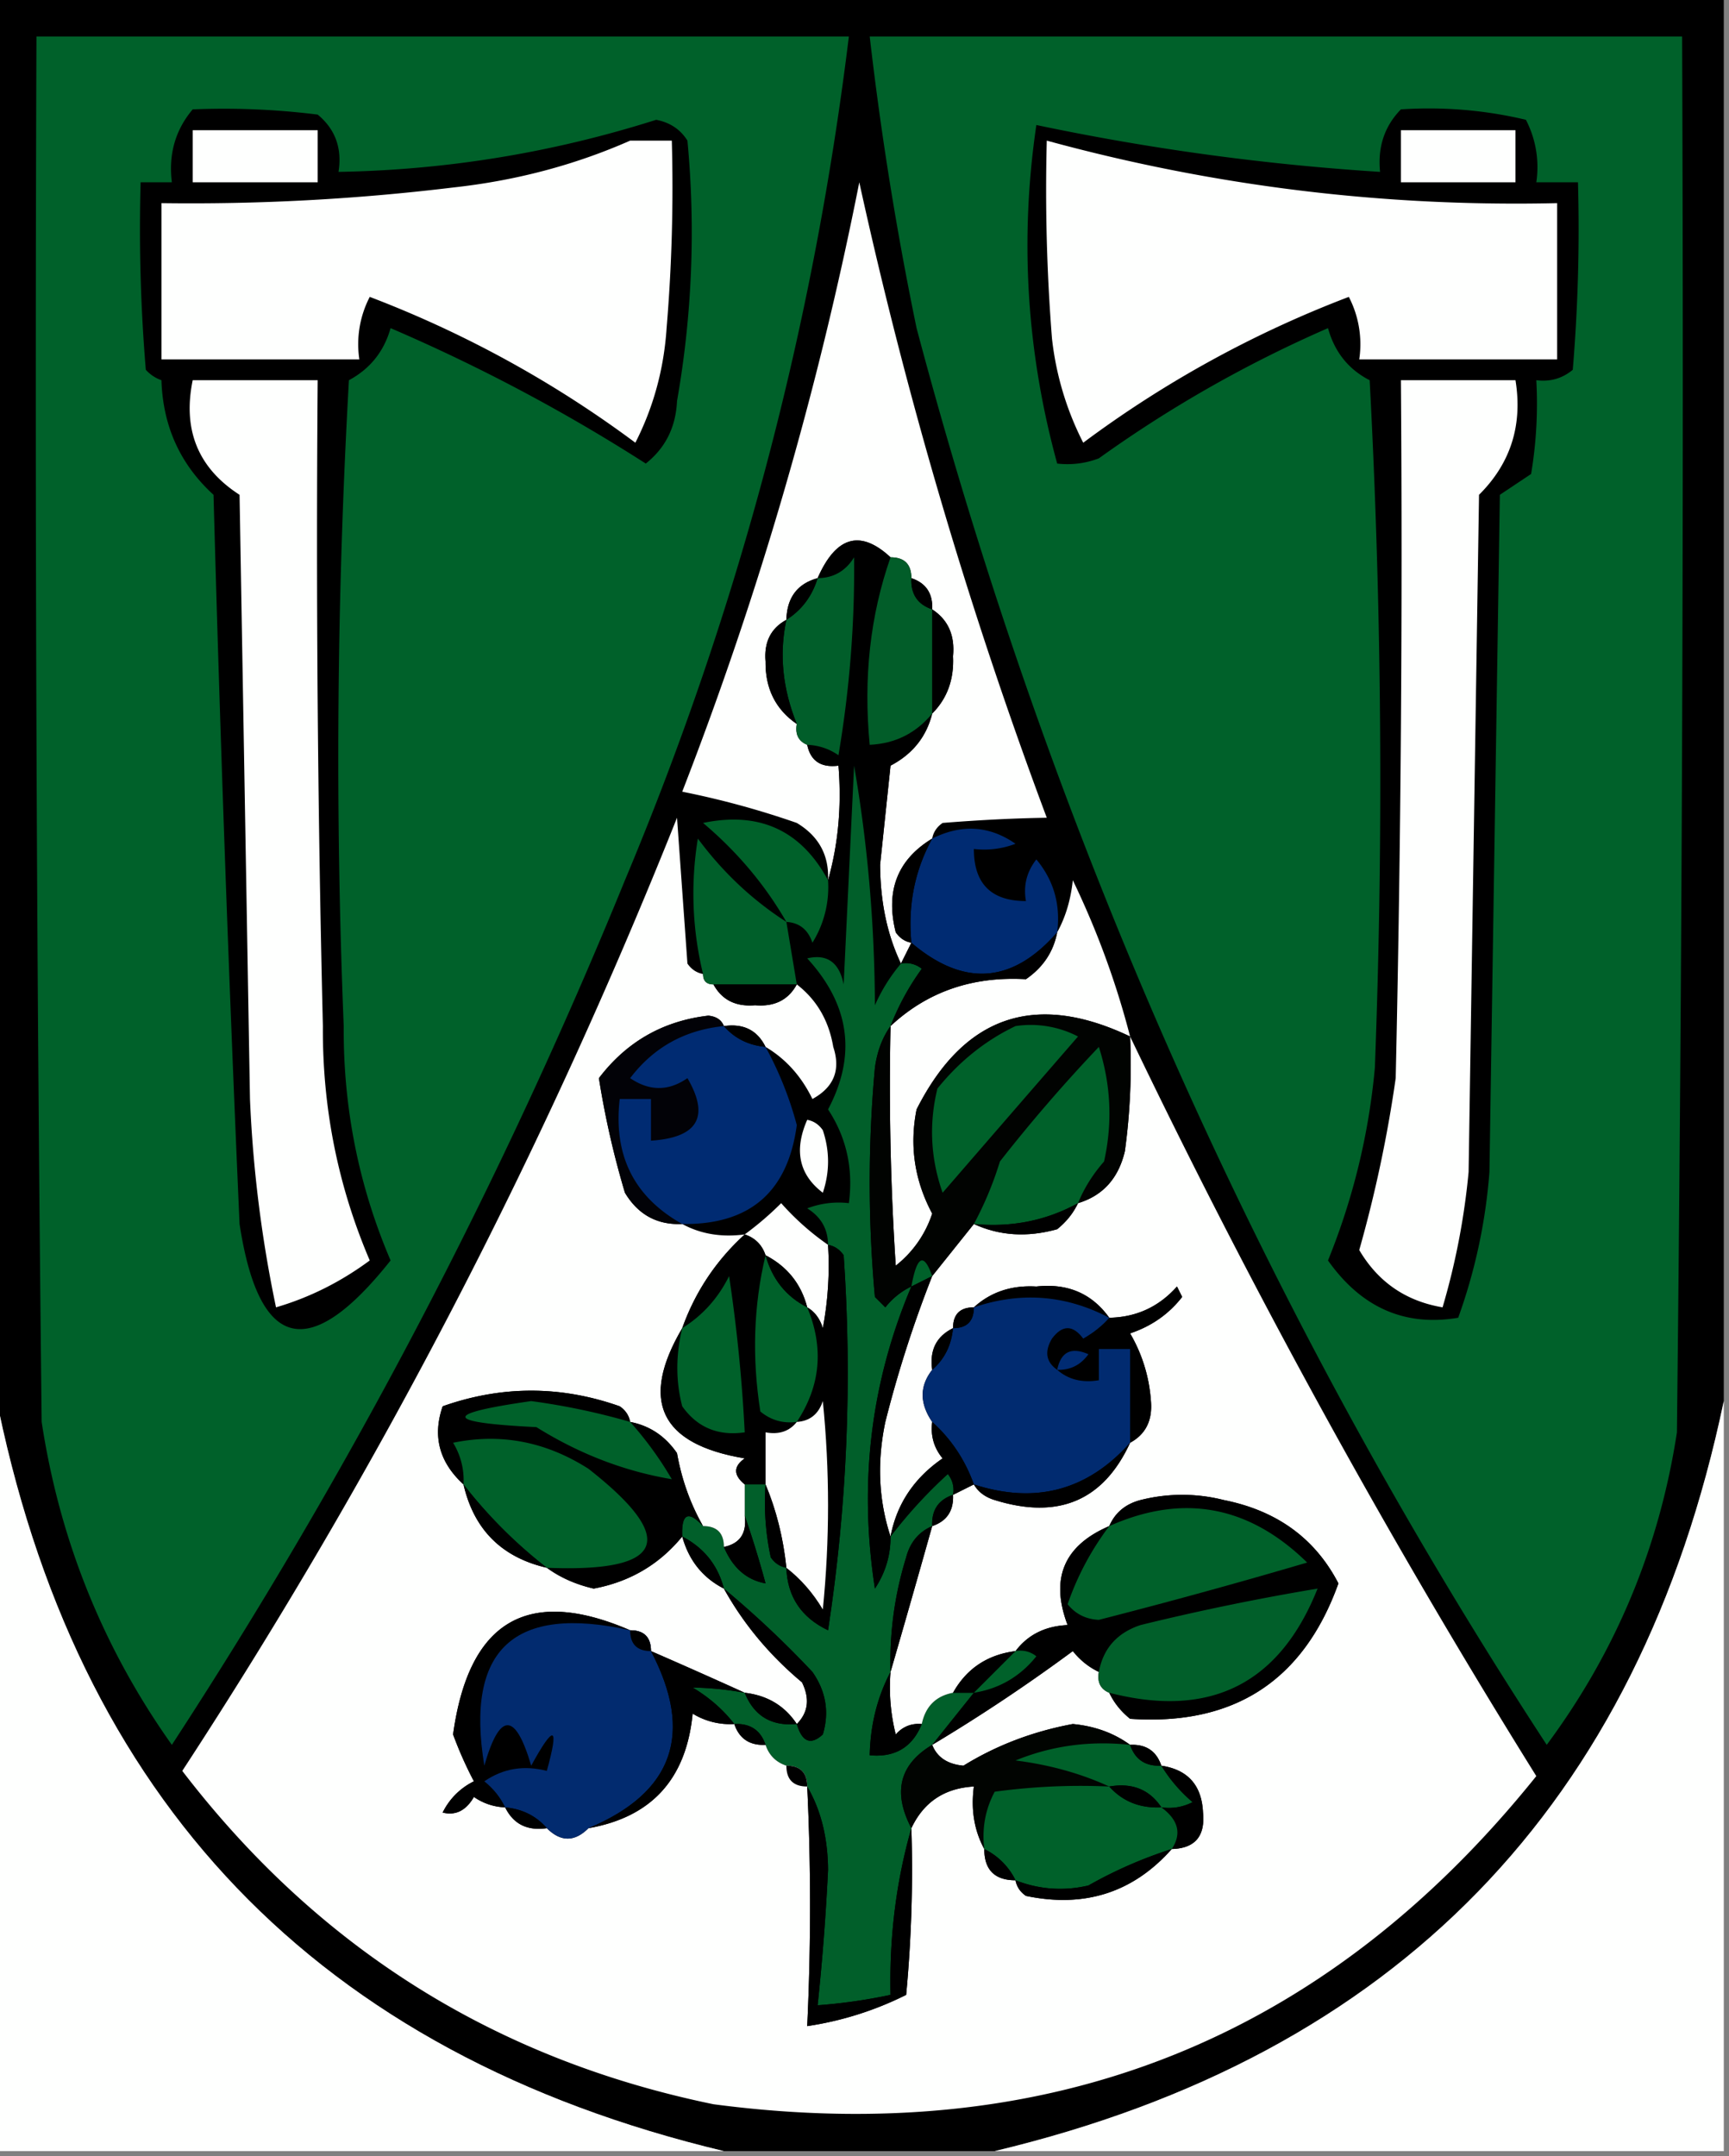 <svg xmlns="http://www.w3.org/2000/svg" width="166" height="207" style="shape-rendering:geometricPrecision;text-rendering:geometricPrecision;image-rendering:optimizeQuality;fill-rule:evenodd;clip-rule:evenodd"><rect width="100%" height="100%" fill="#808080" stroke="none"/><path style="opacity:1" d="M-.5-.5h166v135c-8.137 38.803-31.47 62.803-70 72h-26c-38.998-9.331-62.331-33.664-70-73V-.5z"/><path style="opacity:1" fill="#00612a" d="M3.5 3.5h78c-3.433 28.004-10.6 55.004-21.5 81a492.19 492.19 0 0 1-43.5 83c-6.604-9.304-10.77-19.638-12.5-31-.5-44.332-.667-88.665-.5-133zM83.5 3.5h78a8973.7 8973.7 0 0 1-.5 134c-1.692 11.048-5.859 21.048-12.5 30-27.365-41.85-47.531-87.183-60.5-136a316.312 316.312 0 0 1-4.5-28z"/><path style="opacity:1" d="M18.5 10.5a72.444 72.444 0 0 1 12 .5c1.692 1.4 2.359 3.234 2 5.5 10.4-.18 20.567-1.846 30.5-5 1.326.255 2.326.922 3 2a93.468 93.468 0 0 1-1 25c-.115 2.508-1.115 4.508-3 6a168.833 168.833 0 0 0-24.5-13c-.632 2.237-1.965 3.904-4 5a641.223 641.223 0 0 0-.5 62c-.052 7.866 1.448 15.366 4.5 22.5-7.804 9.833-12.637 8.666-14.5-3.5a4180.16 4180.16 0 0 1-2.5-70c-3.192-2.911-4.86-6.578-5-11a3.646 3.646 0 0 1-1.5-1c-.5-5.99-.666-11.99-.5-18h3c-.334-2.688.332-5.021 2-7zM134.5 10.5a40.282 40.282 0 0 1 12 1 9.86 9.86 0 0 1 1 6h4c.166 6.01-.001 12.01-.5 18-1.011.837-2.178 1.17-3.5 1a40.911 40.911 0 0 1-.5 9l-3 2-1 65a53.077 53.077 0 0 1-3 14c-5.128.863-9.294-.97-12.5-5.5a64.692 64.692 0 0 0 4.5-18.5 726.759 726.759 0 0 0-.5-66c-2.031-1.039-3.364-2.705-4-5a119.754 119.754 0 0 0-22 12.5 8.435 8.435 0 0 1-4 .5c-2.945-10.737-3.611-21.57-2-32.5a230.95 230.95 0 0 0 33 4.5c-.241-2.386.425-4.386 2-6z"/><path style="opacity:1" fill="#fefffe" d="M18.5 12.5h12v5h-12v-5zM134.5 12.5h11v5h-11v-5z"/><path style="opacity:1" fill="#fefffe" d="M60.5 13.5h4c.166 6.01 0 12.01-.5 18-.26 3.924-1.26 7.59-3 11a105.752 105.752 0 0 0-25.5-14 9.864 9.864 0 0 0-1 6h-19v-15c9.366.128 18.7-.372 28-1.5 6.029-.659 11.695-2.159 17-4.5zM100.5 13.5c16.024 4.378 32.357 6.378 49 6v15h-19a9.86 9.86 0 0 0-1-6 105.455 105.455 0 0 0-25.5 14 28.946 28.946 0 0 1-3-10c-.5-6.325-.666-12.658-.5-19zM89.5 80.5c-3.336 2.024-4.503 5.024-3.5 9 .383.556.883.89 1.5 1l-1 2c-1.318-2.757-1.985-5.924-2-9.5l1-9.5c2.111-1.105 3.445-2.771 4-5 1.44-1.446 2.107-3.28 2-5.5.193-2.008-.474-3.508-2-4.5.073-1.527-.594-2.527-2-3 0-1.333-.667-2-2-2-2.9-2.69-5.233-2.024-7 2-1.946.535-2.946 1.868-3 4-1.493.812-2.16 2.145-2 4-.033 2.602.967 4.602 3 6-.172.992.162 1.658 1 2 .321 1.548 1.321 2.215 3 2 .315 3.871-.018 7.538-1 11 .107-2.403-.893-4.237-3-5.5a82.096 82.096 0 0 0-11-3 348.044 348.044 0 0 0 17-58.5 447.93 447.93 0 0 0 18 61c-3.165.051-6.498.218-10 .5-.556.383-.89.883-1 1.5z"/><path style="opacity:1" fill="#fefffe" d="M18.5 36.5h12c-.167 20.67 0 41.336.5 62-.052 7.866 1.448 15.366 4.5 22.5-2.786 2.06-5.786 3.56-9 4.5a122.106 122.106 0 0 1-2.5-20l-1-58c-3.978-2.563-5.478-6.23-4.5-11zM134.5 36.5h11c.701 4.32-.466 7.986-3.5 11l-1 65a68.563 68.563 0 0 1-2.5 13c-3.524-.595-6.19-2.428-8-5.5a125.108 125.108 0 0 0 3.5-16.5c.5-22.33.667-44.664.5-67z"/><path style="opacity:1" d="M85.5 53.5c-1.953 5.574-2.62 11.574-2 18 2.447-.115 4.447-1.115 6-3-.555 2.229-1.889 3.895-4 5l-1 9.5c.015 3.576.682 6.743 2 9.5a16.569 16.569 0 0 0-2.5 4c-.033-7.832-.7-15.5-2-23l-1 21c-.424-2.115-1.591-2.948-3.5-2.5 4.09 4.461 4.757 9.294 2 14.5 1.77 2.693 2.437 5.693 2 9a8.43 8.43 0 0 0-4 .5c1.323.816 1.99 1.983 2 3.5a25.154 25.154 0 0 1-4.5-4 30.217 30.217 0 0 1-3.5 3c-2.235.295-4.235-.039-6-1 6.48.093 10.146-3.074 11-9.5a33.697 33.697 0 0 0-3-7.5c1.933 1.142 3.433 2.808 4.5 5 2.065-1.128 2.732-2.794 2-5-.424-2.525-1.59-4.525-3.5-6l-1-6c1.25.077 2.083.744 2.5 2a10.1 10.1 0 0 0 1.5-6c.982-3.462 1.315-7.129 1-11-1.679.215-2.679-.452-3-2a5.576 5.576 0 0 1 3 1 106.515 106.515 0 0 0 1.5-19c-.816 1.323-1.983 1.99-3.5 2 1.767-4.024 4.1-4.69 7-2z"/><path style="opacity:1" fill="#015e2a" d="M77.5 71.5c-.838-.342-1.172-1.008-1-2-1.37-3.388-1.703-6.721-1-10 1.474-.936 2.474-2.27 3-4 1.517-.01 2.684-.677 3.5-2 .07 6.345-.43 12.678-1.5 19a5.576 5.576 0 0 0-3-1z"/><path style="opacity:1" fill="#025d29" d="M85.5 53.5c1.333 0 2 .667 2 2-.073 1.527.594 2.527 2 3v10c-1.553 1.885-3.553 2.885-6 3-.62-6.426.047-12.426 2-18z"/><path style="opacity:1" d="M78.5 55.5c-.526 1.73-1.526 3.064-3 4 .054-2.132 1.054-3.465 3-4zM87.5 55.5c1.406.473 2.073 1.473 2 3-1.406-.473-2.073-1.473-2-3zM89.5 58.5c1.526.992 2.193 2.492 2 4.5.107 2.22-.56 4.054-2 5.5v-10zM75.5 59.5c-.703 3.279-.37 6.612 1 10-2.033-1.398-3.033-3.398-3-6-.16-1.855.507-3.188 2-4z"/><path style="opacity:1" fill="#015f2a" d="M86.5 92.5a2.428 2.428 0 0 1 2 .5 24.282 24.282 0 0 0-3 5.5c-.79 1.109-1.29 2.442-1.5 4a121.244 121.244 0 0 0 0 22l1 1c.708-.881 1.542-1.547 2.5-2-3.9 9.191-5.067 18.858-3.5 29 1.009-1.525 1.509-3.192 1.5-5a45.473 45.473 0 0 1 5.5-6c.464.594.631 1.261.5 2-1.406.473-2.073 1.473-2 3-1.29.558-2.123 1.558-2.5 3a33.745 33.745 0 0 0-1.5 11c-1.268 2.405-1.935 5.072-2 8 2.433.227 4.1-.773 5-3 .356-1.69 1.356-2.69 3-3h2l-4 5c-3.143 1.88-3.81 4.546-2 8-1.457 5.098-2.124 10.431-2 16a51.56 51.56 0 0 1-7 1c.457-4.315.79-8.649 1-13-.022-3.09-.688-5.757-2-8 0-1.333-.667-2-2-2-1-.333-1.667-1-2-2-.473-1.406-1.473-2.073-3-2-1.074-1.385-2.407-2.551-4-3.5 1.608.019 3.274.185 5 .5.9 2.227 2.567 3.227 5 3 .508 1.733 1.341 2.066 2.5 1 .635-2.135.301-4.135-1-6a95.343 95.343 0 0 0-8.5-8c-.58-2.249-1.913-3.915-4-5-.091-2.198.576-2.531 2-1 1.333 0 2 .667 2 2 .848 2.007 2.182 3.174 4 3.5a96.635 96.635 0 0 0-2-6.5v-3h2c-.163 2.357.003 4.69.5 7 .383.556.883.889 1.5 1 .095 2.772 1.428 4.772 4 6a162.919 162.919 0 0 0 1.5-36c-.383-.556-.883-.889-1.5-1-.01-1.517-.677-2.684-2-3.5a8.43 8.43 0 0 1 4-.5c.437-3.307-.23-6.307-2-9 2.757-5.206 2.09-10.039-2-14.5 1.909-.448 3.076.385 3.5 2.5l1-21c1.3 7.5 1.967 15.168 2 23a16.569 16.569 0 0 1 2.5-4z"/><path style="opacity:1" fill="#fefffe" d="M67.5 93.5c0 .667.333 1 1 1 .812 1.493 2.145 2.16 4 2 1.855.16 3.188-.507 4-2 1.91 1.475 3.076 3.475 3.5 6 .732 2.206.065 3.872-2 5-1.067-2.192-2.567-3.858-4.5-5-.787-1.604-2.12-2.27-4-2-.235-.597-.735-.93-1.5-1-4.344.508-7.844 2.508-10.5 6a84.554 84.554 0 0 0 2.5 11c1.264 2.107 3.097 3.107 5.5 3 1.765.961 3.765 1.295 6 1-2.755 2.513-4.755 5.513-6 9-4.106 6.981-2.106 11.148 6 12.5-1.098.77-1.098 1.603 0 2.5v3c.215 1.679-.452 2.679-2 3 0-1.333-.667-2-2-2-1.219-2.136-2.052-4.469-2.5-7-1.129-1.641-2.629-2.641-4.5-3-.11-.617-.444-1.117-1-1.5-5.667-2-11.333-2-17 0-.991 2.875-.324 5.375 2 7.5 1 4.333 3.667 7 8 8 1.273.934 2.773 1.601 4.5 2 3.472-.65 6.305-2.316 8.5-5 .635 2.295 1.969 3.961 4 5 1.888 3.399 4.388 6.399 7.5 9 .765 1.566.598 2.899-.5 4-1.16-1.75-2.826-2.75-5-3a614.012 614.012 0 0 0-9-4c0-1.333-.667-2-2-2-9.828-4.243-15.495-.91-17 10a37.107 37.107 0 0 0 2 4.5 6.544 6.544 0 0 0-3 3c1.242.311 2.242-.189 3-1.5a5.575 5.575 0 0 0 3 1c.787 1.604 2.12 2.271 4 2 1.333 1.333 2.667 1.333 4 0 6.059-1.063 9.392-4.73 10-11a6.845 6.845 0 0 0 4 1c.473 1.406 1.473 2.073 3 2 .333 1 1 1.667 2 2 1.333 0 2 .667 2 2 .364 7.6.364 15.267 0 23a31.558 31.558 0 0 0 9.5-3c.5-5.323.666-10.656.5-16 1.182-2.509 3.182-3.843 6-4-.295 2.235.039 4.235 1 6 0 2 1 3 3 3 .11.617.444 1.117 1 1.5 5.632 1.177 10.299-.323 14-4.5 2.222-.059 3.222-1.225 3-3.5-.117-2.616-1.45-4.116-4-4.5-.473-1.406-1.473-2.073-3-2-1.555-1.133-3.389-1.799-5.5-2-3.829.711-7.329 2.044-10.5 4-1.53-.14-2.53-.807-3-2 4.6-2.752 9.1-5.752 13.5-9 .708.881 1.542 1.547 2.5 2-.172.992.162 1.658 1 2 .453.958 1.119 1.792 2 2.5 9.98.681 16.647-3.652 20-13-2.236-4.316-5.902-6.983-11-8a16.242 16.242 0 0 0-8 0c-1.442.377-2.442 1.21-3 2.5-4.358 1.867-5.691 5.033-4 9.5-2.153.099-3.82.933-5 2.5-2.698.345-4.698 1.678-6 4-1.644.31-2.644 1.31-3 3-.996-.086-1.83.248-2.5 1a18.437 18.437 0 0 1-.5-6c1.328-4.575 2.662-9.242 4-14 1.406-.473 2.073-1.473 2-3l2-1c.418.722 1.084 1.222 2 1.5 6.103 1.898 10.436.064 13-5.5 1.493-.812 2.16-2.145 2-4a14.845 14.845 0 0 0-2-6.5c2.055-.687 3.721-1.854 5-3.5l-.5-1c-1.734 1.951-3.901 2.951-6.5 3-1.666-2.328-3.999-3.328-7-3-2.382-.139-4.382.528-6 2-1.333 0-2 .667-2 2-1.604.787-2.27 2.12-2 4-1.22 1.55-1.22 3.216 0 5-.17 1.322.163 2.489 1 3.5-2.742 1.886-4.409 4.386-5 7.5-1.143-3.476-1.31-7.142-.5-11a114.497 114.497 0 0 1 4.5-14l4-5c2.466 1.134 5.133 1.301 8 .5.881-.708 1.547-1.542 2-2.5 2.388-.719 3.888-2.385 4.5-5 .499-3.652.665-7.318.5-11a738.026 738.026 0 0 0 39 71c-20.301 25.274-46.635 35.774-79 31.5-20.953-4.313-37.953-14.979-51-32 18.828-28.818 34.66-59.318 47.5-91.5l1 14c.383.556.883.89 1.5 1z"/><path style="opacity:1" fill="#00612a" d="M79.5 84.5a10.1 10.1 0 0 1-1.5 6c-.417-1.256-1.25-1.923-2.5-2-2.057-3.567-4.723-6.734-8-9.5 5.41-1.126 9.41.707 12 5.5z"/><path style="opacity:1" fill="#002b72" d="M101.5 89.5c-4.302 4.937-8.968 5.27-14 1-.345-3.615.322-6.948 2-10 2.824-1.411 5.49-1.245 8 .5a8.434 8.434 0 0 1-4 .5c0 3.333 1.667 5 5 5-.262-1.478.071-2.811 1-4 1.671 2.01 2.338 4.343 2 7z"/><path style="opacity:1" fill="#005f2a" d="m75.5 88.5 1 6h-8c-.667 0-1-.333-1-1a32.591 32.591 0 0 1-.5-13c2.395 3.232 5.229 5.898 8.5 8z"/><path style="opacity:1" d="M89.5 80.5c-1.678 3.052-2.345 6.385-2 10-.617-.11-1.117-.444-1.5-1-1.003-3.976.164-6.976 3.5-9z"/><path style="opacity:1" fill="#fefffe" d="M108.5 99.5c-9.11-4.339-15.943-2.005-20.5 7-.695 3.496-.195 6.83 1.5 10a10.503 10.503 0 0 1-3.5 5c-.5-7.659-.666-15.326-.5-23 3.528-3.295 7.862-4.795 13-4.5 1.641-1.129 2.641-2.629 3-4.5.802-1.452 1.302-3.118 1.5-5a81.126 81.126 0 0 1 5.5 15z"/><path style="opacity:1" d="M101.5 89.5c-.359 1.871-1.359 3.371-3 4.5-5.138-.295-9.472 1.205-13 4.5a24.282 24.282 0 0 1 3-5.5 2.428 2.428 0 0 0-2-.5l1-2c5.032 4.27 9.698 3.937 14-1zM68.5 94.5h8c-.812 1.493-2.145 2.16-4 2-1.855.16-3.188-.507-4-2z"/><path style="opacity:1" fill="#020207" d="M69.5 98.5c-3.756.376-6.756 2.043-9 5 1.853 1.26 3.686 1.26 5.5 0 2.162 3.706.995 5.706-3.5 6v-4h-3c-.63 5.409 1.37 9.409 6 12-2.403.107-4.236-.893-5.5-3a84.554 84.554 0 0 1-2.5-11c2.656-3.492 6.156-5.492 10.5-6 .765.07 1.265.403 1.5 1z"/><path style="opacity:1" fill="#010301" d="M108.5 99.5a60.931 60.931 0 0 1-.5 11c-.612 2.615-2.112 4.281-4.5 5 .582-1.431 1.415-2.764 2.5-4 .825-3.711.659-7.378-.5-11a151.88 151.88 0 0 0-9.5 11 33.038 33.038 0 0 1-2.5 6l-4 5c-.801-2.293-1.468-1.96-2 1-.958.453-1.792 1.119-2.5 2l-1-1a121.244 121.244 0 0 1 0-22c.21-1.558.71-2.891 1.5-4-.166 7.674 0 15.341.5 23a10.503 10.503 0 0 0 3.5-5c-1.695-3.17-2.195-6.504-1.5-10 4.557-9.005 11.39-11.339 20.5-7z"/><path style="opacity:1" fill="#002b72" d="M69.5 98.5c1.014 1.174 2.347 1.84 4 2a33.697 33.697 0 0 1 3 7.5c-.854 6.426-4.52 9.593-11 9.5-4.63-2.591-6.63-6.591-6-12h3v4c4.495-.294 5.662-2.294 3.5-6-1.814 1.26-3.647 1.26-5.5 0 2.244-2.957 5.244-4.624 9-5z"/><path style="opacity:1" d="M69.5 98.5c1.88-.27 3.213.396 4 2-1.653-.16-2.986-.826-4-2z"/><path style="opacity:1" fill="#00612a" d="M97.5 98.5a9.864 9.864 0 0 1 6 1c-4.362 5.025-8.696 10.025-13 15-1.157-3.284-1.324-6.618-.5-10 2.114-2.621 4.614-4.62 7.5-6zM103.5 115.5c-3.052 1.678-6.385 2.345-10 2a33.038 33.038 0 0 0 2.5-6 151.88 151.88 0 0 1 9.5-11c1.159 3.622 1.325 7.289.5 11-1.085 1.236-1.918 2.569-2.5 4z"/><path style="opacity:1" fill="#fefffe" d="M77.5 107.5c.617.111 1.117.444 1.5 1 .667 2 .667 4 0 6-2.287-1.737-2.787-4.07-1.5-7zM79.5 119.5a32.438 32.438 0 0 1-.5 8c-.278-.916-.778-1.582-1.5-2-.58-2.249-1.913-3.915-4-5-.333-1-1-1.667-2-2a30.217 30.217 0 0 0 3.5-3 25.154 25.154 0 0 0 4.5 4z"/><path style="opacity:1" d="M103.5 115.5c-.453.958-1.119 1.792-2 2.5-2.867.801-5.534.634-8-.5 3.615.345 6.948-.322 10-2zM71.5 118.5c1 .333 1.667 1 2 2-1.15 4.816-1.316 9.816-.5 15 1.011.837 2.178 1.17 3.5 1-.709.904-1.709 1.237-3 1v5h-2c-1.098-.897-1.098-1.73 0-2.5-8.106-1.352-10.106-5.519-6-12.5 1.245-3.487 3.245-6.487 6-9zM79.5 119.5c.617.111 1.117.444 1.5 1 .83 12.059.33 24.059-1.5 36-2.572-1.228-3.905-3.228-4-6 1.385 1.074 2.551 2.407 3.5 4 .667-6.667.667-13.333 0-20-.417 1.256-1.25 1.923-2.5 2 2.288-3.457 2.622-7.124 1-11 .722.418 1.222 1.084 1.5 2 .497-2.646.664-5.313.5-8z"/><path style="opacity:1" fill="#00612a" d="M73.5 120.5c.635 2.295 1.969 3.961 4 5 1.622 3.876 1.288 7.543-1 11-1.322.17-2.489-.163-3.5-1-.816-5.184-.65-10.184.5-15z"/><path style="opacity:1" d="M73.5 120.5c2.087 1.085 3.42 2.751 4 5-2.031-1.039-3.365-2.705-4-5z"/><path style="opacity:1" fill="#00612a" d="m89.5 122.5-2 1c.532-2.96 1.199-3.293 2-1zM65.5 127.5c1.95-1.216 3.45-2.882 4.5-5a152.532 152.532 0 0 1 1.5 15c-2.556.368-4.556-.466-6-2.5-.627-2.411-.627-4.911 0-7.5z"/><path style="opacity:1" d="M89.5 122.5a114.497 114.497 0 0 0-4.5 14c-.81 3.858-.643 7.524.5 11 .009 1.808-.491 3.475-1.5 5-1.567-10.142-.4-19.809 3.5-29l2-1zM106.5 126.5c-4.176-2.195-8.51-2.528-13-1 1.618-1.472 3.618-2.139 6-2 3.001-.328 5.334.672 7 3z"/><path style="opacity:1" d="M108.5 138.5v-9h-3v3c-1.599.268-2.932-.066-4-1-1.073-.751-1.24-1.751-.5-3 1-1.333 2-1.333 3 0 .995-.566 1.828-1.233 2.5-2 2.599-.049 4.766-1.049 6.5-3l.5 1c-1.279 1.646-2.945 2.813-5 3.5a14.845 14.845 0 0 1 2 6.5c.16 1.855-.507 3.188-2 4z"/><path style="opacity:1" fill="#012b70" d="M106.5 126.5c-.672.767-1.505 1.434-2.5 2-1-1.333-2-1.333-3 0-.74 1.249-.573 2.249.5 3 1.068.934 2.401 1.268 4 1v-3h3v9c-4.093 4.585-9.094 5.918-15 4-.84-2.353-2.174-4.353-4-6-1.22-1.784-1.22-3.45 0-5 1.174-1.014 1.84-2.347 2-4 1.333 0 2-.667 2-2 4.49-1.528 8.824-1.195 13 1z"/><path style="opacity:1" d="M93.5 125.5c0 1.333-.667 2-2 2 0-1.333.667-2 2-2zM91.5 127.5c-.16 1.653-.826 2.986-2 4-.27-1.88.396-3.213 2-4z"/><path style="opacity:1" fill="#002b72" d="M101.5 131.5c.343-1.725 1.343-2.225 3-1.5-.744 1.039-1.744 1.539-3 1.5z"/><path style="opacity:1" fill="#fefffe" d="M-.5 133.5c7.67 39.336 31.002 63.669 70 73h-70v-73z"/><path style="opacity:1" d="M60.5 136.5c1.871.359 3.371 1.359 4.5 3 .448 2.531 1.281 4.864 2.5 7-1.424-1.531-2.091-1.198-2 1-2.195 2.684-5.028 4.35-8.5 5-1.727-.399-3.227-1.066-4.5-2 11.34.463 12.674-2.704 4-9.5-4.083-2.609-8.417-3.442-13-2.5a6.846 6.846 0 0 1 1 4c-2.324-2.125-2.991-4.625-2-7.5 5.667-2 11.333-2 17 0 .556.383.89.883 1 1.5z"/><path style="opacity:1" fill="#00612a" d="M60.5 136.5a33.655 33.655 0 0 1 4 5.5c-4.555-.765-8.888-2.432-13-5-8.917-.441-9.084-1.274-.5-2.5 3.233.434 6.4 1.101 9.5 2z"/><path style="opacity:1" fill="#fefffe" d="M75.5 150.5c-.302-2.873-.969-5.539-2-8v-5c1.291.237 2.291-.096 3-1 1.25-.077 2.083-.744 2.5-2 .667 6.667.667 13.333 0 20-.949-1.593-2.115-2.926-3.5-4zM165.5 134.5v72h-70c38.53-9.197 61.863-33.197 70-72z"/><path style="opacity:1" d="M89.5 136.5c1.826 1.647 3.16 3.647 4 6l-2 1a2.427 2.427 0 0 0-.5-2 45.473 45.473 0 0 0-5.5 6c.591-3.114 2.258-5.614 5-7.5-.837-1.011-1.17-2.178-1-3.5z"/><path style="opacity:1" fill="#00612a" d="M52.5 150.5c-3-2.333-5.667-5-8-8a6.846 6.846 0 0 0-1-4c4.583-.942 8.917-.109 13 2.5 8.674 6.796 7.34 9.963-4 9.5z"/><path style="opacity:1" d="M108.5 138.5c-2.564 5.564-6.897 7.398-13 5.5-.916-.278-1.582-.778-2-1.5 5.906 1.918 10.907.585 15-4zM44.5 142.5c2.333 3 5 5.667 8 8-4.333-1-7-3.667-8-8zM73.5 142.5c1.031 2.461 1.698 5.127 2 8-.617-.111-1.117-.444-1.5-1a24.939 24.939 0 0 1-.5-7zM91.5 143.5c.073 1.527-.594 2.527-2 3-.073-1.527.594-2.527 2-3zM106.5 162.5c9.68 2.493 16.347-.84 20-10a229.726 229.726 0 0 0-17 3.5c-2.251.748-3.584 2.248-4 4.5-.958-.453-1.792-1.119-2.5-2a167.53 167.53 0 0 1-13.5 9l4-5c2.437-.386 4.437-1.553 6-3.5a2.429 2.429 0 0 0-2-.5c1.18-1.567 2.847-2.401 5-2.5-1.691-4.467-.358-7.633 4-9.5.558-1.29 1.558-2.123 3-2.5a16.242 16.242 0 0 1 8 0c5.098 1.017 8.764 3.684 11 8-3.353 9.348-10.02 13.681-20 13-.881-.708-1.547-1.542-2-2.5z"/><path style="opacity:1" fill="#00612a" d="M106.5 146.5c7.065-3.15 13.399-1.983 19 3.5a577.387 577.387 0 0 1-20 5.5c-1.237-.056-2.237-.556-3-1.5a26.99 26.99 0 0 1 4-7.5z"/><path style="opacity:1" d="M71.5 145.5a96.635 96.635 0 0 1 2 6.5c-1.818-.326-3.152-1.493-4-3.5 1.548-.321 2.215-1.321 2-3zM89.5 146.5a1737.905 1737.905 0 0 1-4 14 33.745 33.745 0 0 1 1.5-11c.377-1.442 1.21-2.442 2.5-3zM65.5 147.5c2.087 1.085 3.42 2.751 4 5-2.031-1.039-3.365-2.705-4-5zM69.5 152.5a95.343 95.343 0 0 1 8.5 8c1.301 1.865 1.635 3.865 1 6-1.159 1.066-1.992.733-2.5-1 1.098-1.101 1.265-2.434.5-4-3.112-2.601-5.612-5.601-7.5-9z"/><path style="opacity:1" fill="#015f2a" d="M106.5 162.5c-.838-.342-1.172-1.008-1-2 .416-2.252 1.749-3.752 4-4.5a229.726 229.726 0 0 1 17-3.5c-3.653 9.16-10.32 12.493-20 10z"/><path style="opacity:1" d="M60.5 156.5c-11.173-2.491-15.84 1.842-14 13 1.477-5.18 2.977-5.18 4.5 0 2.206-4.031 2.706-3.864 1.5.5-2.193-.57-4.193-.236-6 1 .88.708 1.547 1.542 2 2.5a5.575 5.575 0 0 1-3-1c-.758 1.311-1.758 1.811-3 1.5a6.544 6.544 0 0 1 3-3 37.107 37.107 0 0 1-2-4.5c1.505-10.91 7.172-14.243 17-10z"/><path style="opacity:1" fill="#022b6f" d="M60.5 156.5c1.333 0 2 .667 2 2 4.146 7.917 2.146 13.584-6 17-1.333 1.333-2.667 1.333-4 0-1.014-1.174-2.347-1.84-4-2-.453-.958-1.12-1.792-2-2.5 1.807-1.236 3.807-1.57 6-1 1.206-4.364.706-4.531-1.5-.5-1.523-5.18-3.023-5.18-4.5 0-1.84-11.158 2.827-15.491 14-13z"/><path style="opacity:1" d="M60.5 156.5c1.333 0 2 .667 2 2-1.333 0-2-.667-2-2zM62.5 158.5a614.012 614.012 0 0 1 9 4 29.806 29.806 0 0 0-5-.5c1.593.949 2.926 2.115 4 3.5a6.845 6.845 0 0 1-4-1c-.608 6.27-3.941 9.937-10 11 8.146-3.416 10.146-9.083 6-17zM97.5 158.5l-4 4h-2c1.302-2.322 3.302-3.655 6-4z"/><path style="opacity:1" fill="#00612a" d="M97.5 158.5a2.429 2.429 0 0 1 2 .5c-1.563 1.947-3.563 3.114-6 3.5l4-4z"/><path style="opacity:1" d="M85.5 160.5a18.437 18.437 0 0 0 .5 6c.67-.752 1.504-1.086 2.5-1-.9 2.227-2.567 3.227-5 3 .065-2.928.732-5.595 2-8zM71.5 162.5c2.174.25 3.84 1.25 5 3-2.433.227-4.1-.773-5-3zM70.5 165.5c1.527-.073 2.527.594 3 2-1.527.073-2.527-.594-3-2z"/><path style="opacity:1" fill="#010401" d="M108.5 167.5c-3.875-.415-7.542.085-11 1.5 3.242.406 6.242 1.239 9 2.5a60.93 60.93 0 0 0-11 .5c-.906 1.699-1.24 3.533-1 5.5-.961-1.765-1.295-3.765-1-6-2.818.157-4.818 1.491-6 4-1.81-3.454-1.143-6.12 2-8 .47 1.193 1.47 1.86 3 2 3.171-1.956 6.671-3.289 10.5-4 2.111.201 3.945.867 5.5 2z"/><path style="opacity:1" fill="#00612a" d="M108.5 167.5c.473 1.406 1.473 2.073 3 2a14.698 14.698 0 0 0 3 3.5 4.934 4.934 0 0 1-3 .5c-1.135-1.713-2.802-2.38-5-2-2.758-1.261-5.758-2.094-9-2.5 3.458-1.415 7.125-1.915 11-1.5z"/><path style="opacity:1" d="M108.5 167.5c1.527-.073 2.527.594 3 2-1.527.073-2.527-.594-3-2zM75.5 169.5c1.333 0 2 .667 2 2-1.333 0-2-.667-2-2zM111.5 169.5c2.55.384 3.883 1.884 4 4.5.222 2.275-.778 3.441-3 3.5.971-1.462.638-2.795-1-4a4.934 4.934 0 0 0 3-.5 14.698 14.698 0 0 1-3-3.5zM77.5 171.5c1.312 2.243 1.978 4.91 2 8-.21 4.351-.543 8.685-1 13a51.56 51.56 0 0 0 7-1c-.124-5.569.543-10.902 2-16 .166 5.344 0 10.677-.5 16a31.558 31.558 0 0 1-9.5 3c.364-7.733.364-15.4 0-23z"/><path style="opacity:1" fill="#00612a" d="M106.5 171.5c1.28 1.431 2.947 2.098 5 2 1.638 1.205 1.971 2.538 1 4a42.302 42.302 0 0 0-8 3.5c-2.385.556-4.718.39-7-.5a6.544 6.544 0 0 0-3-3c-.24-1.967.094-3.801 1-5.5a60.93 60.93 0 0 1 11-.5z"/><path style="opacity:1" d="M106.5 171.5c2.198-.38 3.865.287 5 2-2.053.098-3.72-.569-5-2zM48.5 173.5c1.653.16 2.986.826 4 2-1.88.271-3.213-.396-4-2zM94.5 177.5a6.544 6.544 0 0 1 3 3c-2 0-3-1-3-3zM112.5 177.5c-3.701 4.177-8.368 5.677-14 4.5-.556-.383-.89-.883-1-1.5a11.596 11.596 0 0 0 7 .5 42.302 42.302 0 0 1 8-3.5z"/></svg>